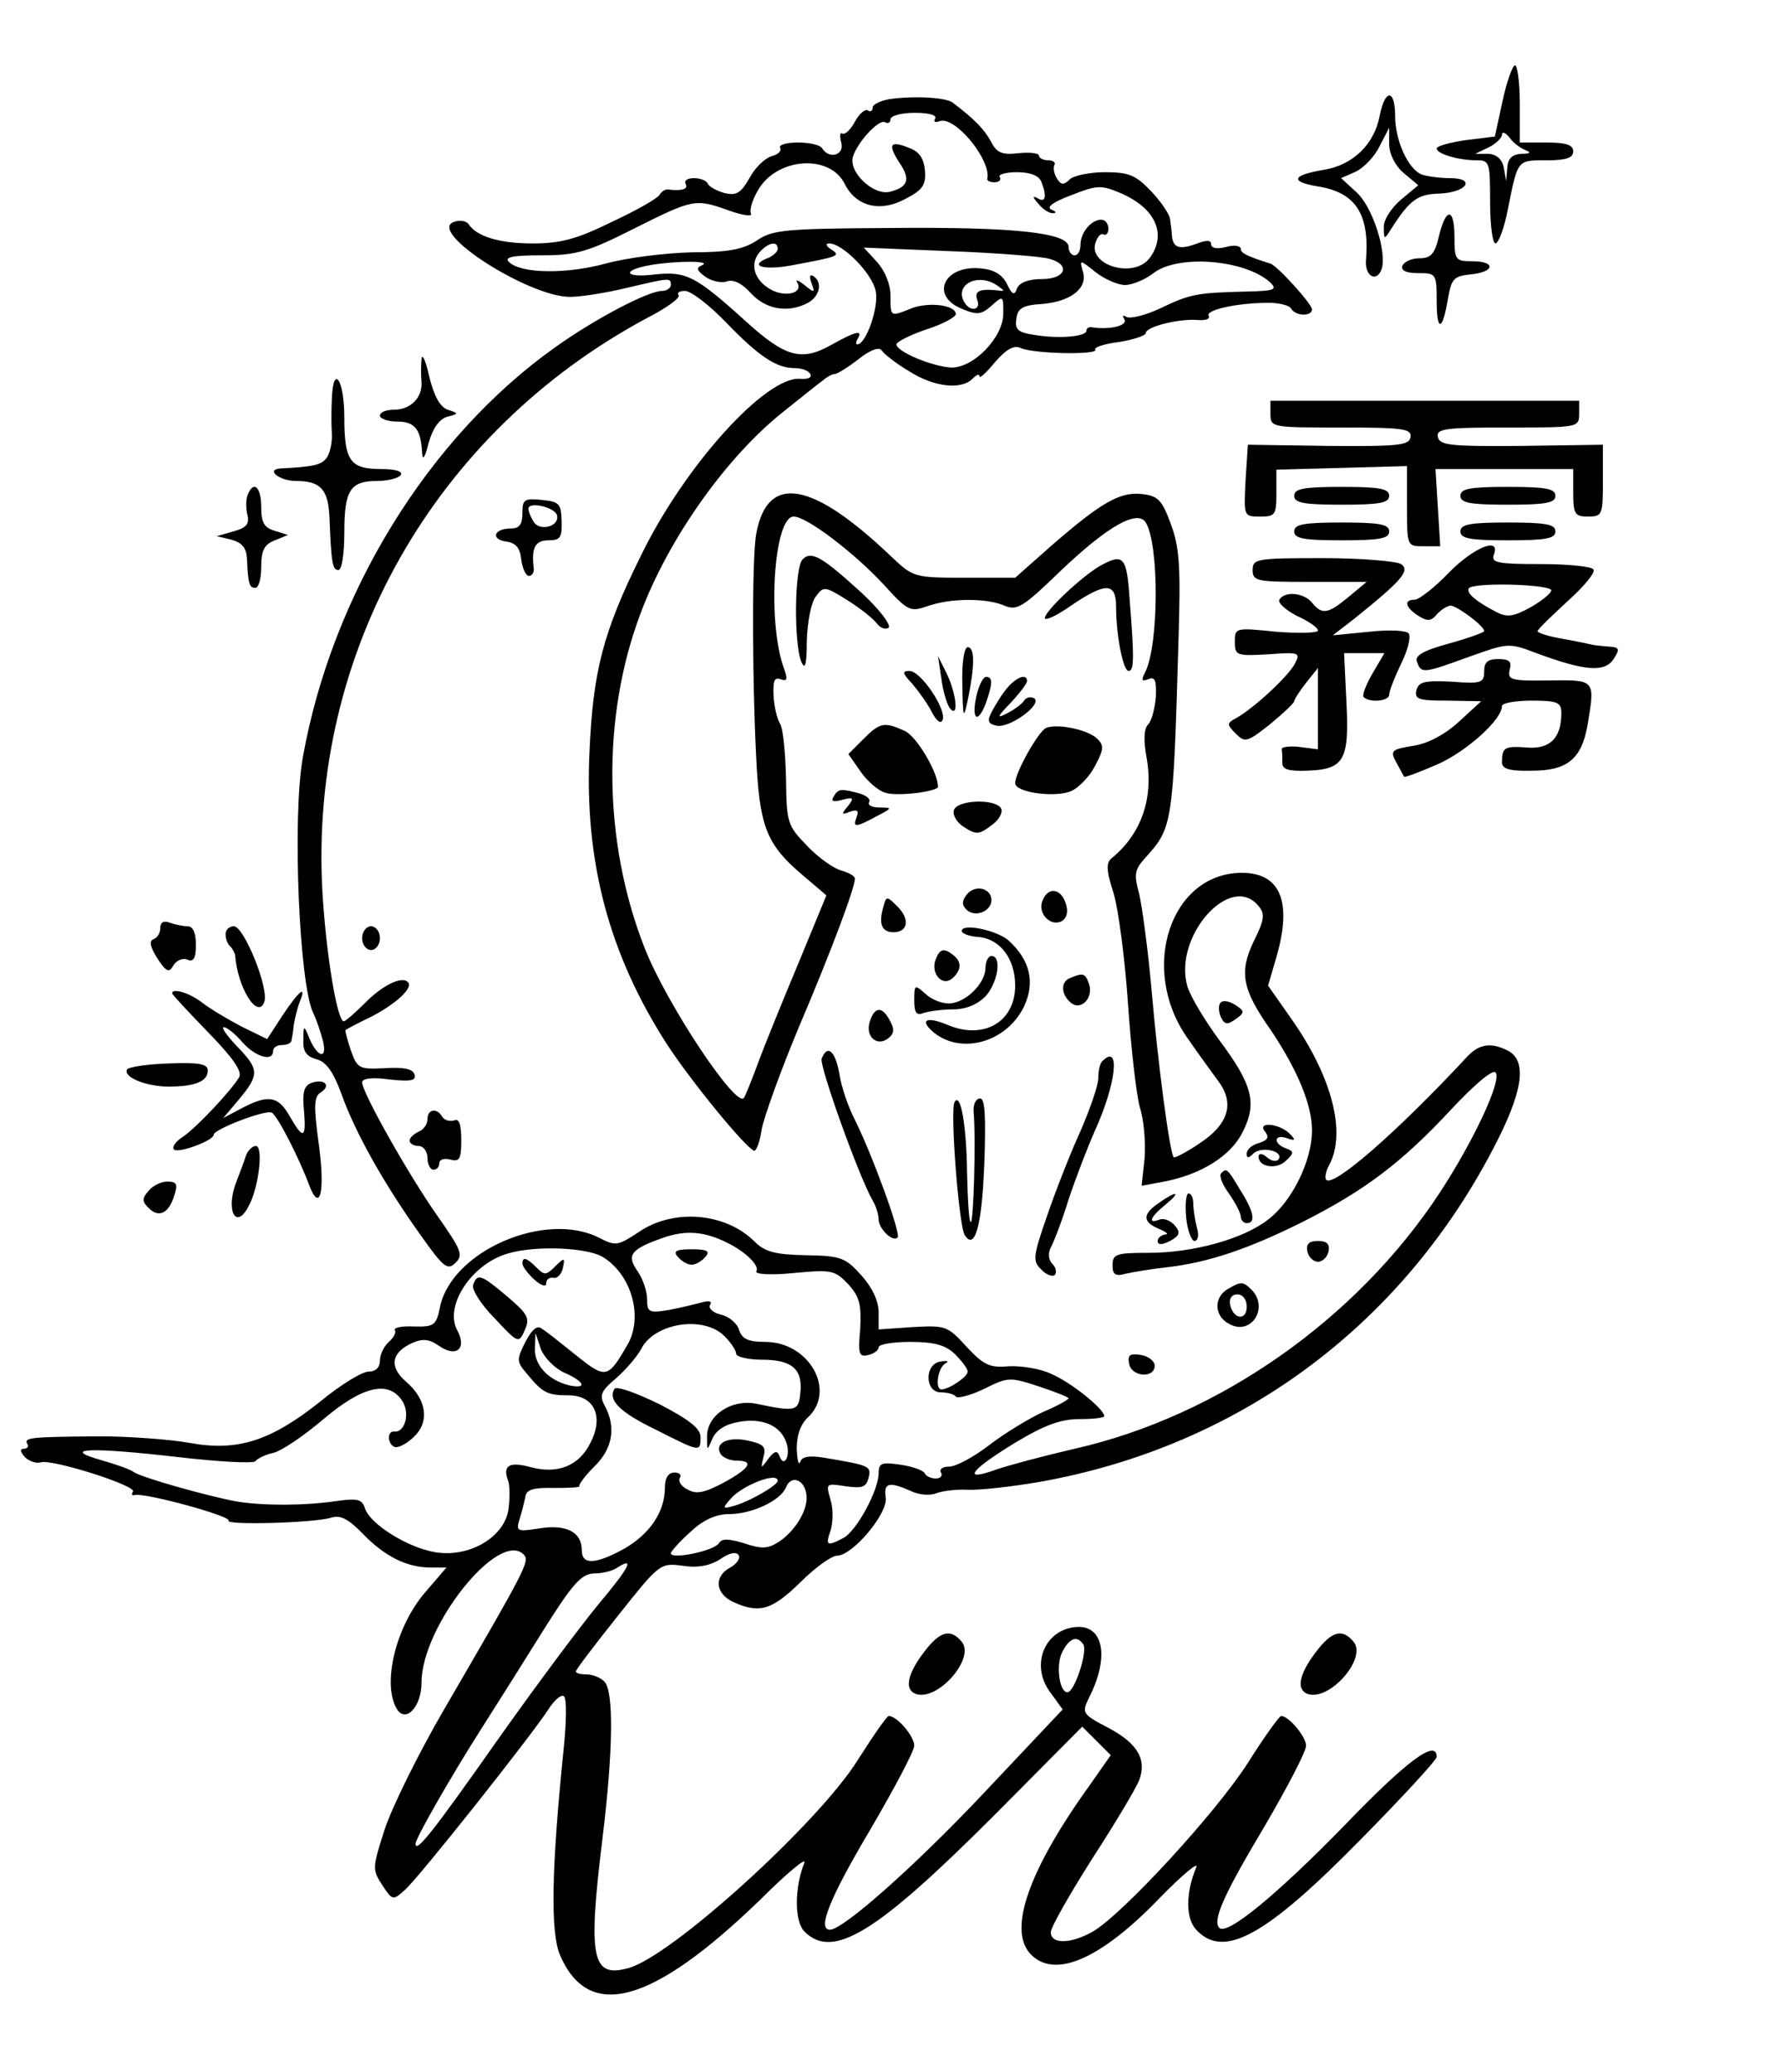 <?xml version="1.0" standalone="no"?>
<!DOCTYPE svg PUBLIC "-//W3C//DTD SVG 20010904//EN"
 "http://www.w3.org/TR/2001/REC-SVG-20010904/DTD/svg10.dtd">
<svg version="1.0" xmlns="http://www.w3.org/2000/svg"
 width="300pt" height="349pt" viewBox="0 0 300 349"
 preserveAspectRatio="xMidYMid meet">
<g transform="translate(0,349) scale(0.1,-0.1)"
fill="#000000" stroke="none">
<path d="M2531 3320 l-13 -60 -49 -6 c-27 -4 -49 -10 -49 -14 0 -9 36 -20 68
-20 21 0 22 -4 22 -70 0 -38 4 -70 9 -70 5 0 15 26 21 58 17 84 15 82 65 82
33 0 45 4 45 15 0 11 -12 15 -45 15 l-45 0 0 65 c0 36 -4 65 -8 65 -4 0 -14
-27 -21 -60z m39 -83 c10 -4 7 -6 -7 -6 -16 -1 -23 -8 -24 -23 l-2 -23 -4 23
c-3 14 -12 22 -26 23 l-22 0 23 11 c12 6 22 16 22 21 0 6 6 4 13 -5 6 -9 19
-18 27 -21z"/>
<path d="M1498 3323 c-16 -3 -28 -9 -28 -14 0 -6 -4 -8 -8 -5 -5 3 -15 -6 -22
-19 -7 -13 -16 -22 -21 -20 -4 3 -5 -4 -2 -15 6 -21 -20 -29 -32 -10 -3 6 -22
10 -41 10 -19 0 -33 -4 -30 -9 3 -5 -3 -11 -14 -14 -11 -3 -28 -19 -37 -36
-15 -26 -22 -31 -43 -26 -14 4 -26 11 -28 16 -2 5 -13 9 -23 9 -11 0 -17 -4
-14 -10 5 -9 -8 -12 -31 -9 -4 0 -10 -4 -13 -9 -3 -6 -40 -27 -81 -46 -59 -29
-86 -36 -133 -36 -56 0 -95 12 -108 33 -4 5 -15 7 -25 3 -44 -17 127 -126 196
-126 19 0 62 7 95 15 73 17 75 18 75 5 0 -5 -7 -10 -15 -10 -23 0 -113 -47
-180 -95 -214 -152 -376 -416 -425 -691 -18 -102 -6 -384 18 -431 5 -10 12
-31 16 -46 8 -33 -10 -28 -24 7 -8 20 -9 19 -9 -5 -1 -20 5 -28 22 -33 16 -4
28 -20 42 -58 23 -65 72 -152 132 -236 40 -57 47 -62 60 -49 14 13 10 22 -30
79 -48 68 -127 208 -127 225 0 7 18 9 46 5 36 -4 46 -2 42 9 -3 9 -19 12 -50
10 -43 -2 -46 -1 -57 30 -6 18 -10 33 -9 34 2 2 21 12 44 23 42 22 71 49 61
58 -10 11 -44 -6 -73 -36 -16 -16 -32 -30 -35 -30 -11 0 -30 114 -36 220 -22
401 189 773 548 965 33 17 56 34 52 38 -3 4 1 7 11 7 10 0 41 -24 69 -53 56
-58 85 -77 116 -77 11 0 23 -4 26 -10 3 -6 -4 -9 -17 -8 -58 5 -195 -147 -268
-297 -64 -129 -81 -195 -87 -330 -9 -186 33 -342 130 -493 41 -63 131 -173
147 -180 4 -1 10 15 13 36 4 21 32 99 63 173 55 129 94 234 94 249 0 5 -10 10
-23 14 -12 3 -38 21 -57 41 -34 35 -35 39 -36 114 -1 43 -5 85 -10 92 -5 8
-10 29 -11 47 -1 25 1 32 12 28 11 -4 12 0 6 17 -29 77 -18 257 16 257 22 0
102 -61 152 -115 40 -44 44 -46 73 -36 39 14 100 14 130 1 21 -9 31 -3 95 59
80 76 129 103 143 81 23 -38 22 -207 -1 -252 -7 -14 -6 -16 5 -12 12 5 14 -2
13 -30 -2 -20 -7 -40 -13 -46 -7 -7 -8 -26 -3 -54 13 -69 -8 -130 -58 -171
-10 -8 -10 -20 3 -60 8 -27 19 -111 24 -185 5 -74 14 -153 20 -175 7 -21 10
-60 8 -86 l-5 -46 38 7 c62 12 112 43 132 83 25 49 17 80 -39 155 -25 34 -49
74 -54 91 -24 84 73 193 120 135 11 -13 10 -23 -8 -59 -25 -52 -20 -81 28
-149 45 -67 70 -126 70 -170 0 -51 -34 -120 -74 -150 -42 -33 -127 -56 -201
-56 -55 0 -61 -2 -61 -21 0 -16 5 -19 23 -14 13 3 44 8 71 11 68 8 136 31 226
76 105 53 167 100 249 188 40 43 71 69 76 64 12 -12 -37 -116 -94 -203 -140
-213 -372 -376 -615 -431 -52 -12 -112 -28 -132 -35 -58 -21 -45 -2 30 44 51
31 79 41 110 41 23 0 42 2 42 5 0 12 -56 57 -89 71 -18 9 -51 14 -72 13 -32
-3 -42 2 -71 33 -32 35 -35 36 -90 33 l-58 -4 0 29 c0 19 -11 42 -29 62 -27
30 -34 33 -94 34 -52 1 -69 6 -86 23 -49 49 -137 56 -195 16 -35 -23 -39 -24
-66 -10 -91 47 -250 -22 -269 -117 -6 -30 -10 -33 -44 -32 -20 1 -34 -2 -32
-6 3 -4 -2 -13 -10 -20 -8 -7 -15 -21 -15 -31 0 -12 -7 -19 -19 -19 -11 0 -47
-22 -81 -50 -84 -67 -140 -85 -221 -70 -34 6 -103 11 -153 11 -115 -1 -126 -2
-120 -13 3 -4 0 -8 -6 -8 -7 0 -6 -5 2 -14 7 -7 19 -11 26 -9 17 7 162 -39
156 -49 -3 -5 -2 -7 3 -6 14 5 162 -35 158 -43 -6 -8 144 -4 173 5 15 5 29 -2
54 -28 37 -38 74 -56 114 -56 l26 0 -36 -42 c-50 -58 -73 -156 -47 -197 15
-23 41 5 41 45 0 95 130 258 172 216 11 -11 5 -22 -134 -261 -43 -74 -88 -165
-100 -202 -21 -65 -21 -68 -4 -94 17 -26 18 -26 38 -8 23 20 215 262 243 306
10 15 21 24 25 20 5 -4 4 -46 -1 -93 -20 -197 -22 -303 -6 -342 48 -113 155
-84 337 92 45 45 79 73 75 63 -17 -42 -17 -99 0 -116 48 -48 121 -3 319 195
l149 150 24 -24 24 -24 -35 -50 c-103 -143 -138 -243 -101 -284 40 -44 118
-11 219 94 38 39 66 62 61 51 -18 -43 -18 -86 0 -105 46 -50 117 -11 277 152
71 72 128 134 128 139 0 31 -50 -6 -155 -115 -114 -117 -198 -186 -211 -173
-12 12 6 54 76 171 38 65 70 126 70 136 0 15 -29 50 -42 50 -3 0 -29 -36 -56
-79 -53 -83 -210 -254 -261 -284 -37 -21 -71 -22 -71 -1 0 8 32 64 70 124 39
60 74 119 79 132 13 35 -3 62 -52 88 -44 23 -45 25 -33 50 34 66 26 120 -17
120 -56 -1 -83 -63 -48 -110 l21 -29 -133 -141 c-117 -124 -237 -230 -259
-230 -22 0 0 54 67 167 41 70 75 134 75 143 0 16 -29 50 -43 50 -3 0 -26 -33
-52 -74 -66 -106 -317 -334 -388 -351 -60 -16 -67 17 -42 220 18 148 19 247 3
263 -7 7 -20 12 -30 12 -10 0 -18 2 -18 5 0 3 32 45 71 94 70 88 71 89 109 84
25 -4 46 0 63 11 16 11 27 13 31 7 4 -5 -3 -15 -14 -21 -28 -15 -25 -44 5 -58
44 -20 65 -14 113 33 25 25 53 45 62 45 26 0 86 71 82 98 -4 25 6 27 42 11 14
-7 33 -8 43 -4 10 4 34 7 53 6 19 -1 73 5 120 13 334 59 608 260 765 561 50
95 58 147 26 165 -29 15 -49 12 -69 -9 -119 -128 -226 -221 -238 -208 -3 3 -1
14 5 25 29 54 5 148 -63 245 l-40 57 14 48 c27 93 7 142 -58 142 -120 0 -174
-161 -92 -278 18 -26 42 -59 53 -74 27 -37 16 -72 -33 -104 -22 -15 -42 -25
-43 -23 -7 9 -27 162 -37 279 -6 69 -16 142 -21 164 -9 33 -8 41 9 60 47 52
48 53 57 364 4 128 2 160 -13 200 -15 41 -22 47 -49 50 -37 4 -69 -15 -152
-87 l-61 -54 -86 0 c-84 0 -86 1 -122 35 -134 128 -209 141 -228 40 -8 -40 -7
-267 1 -400 6 -96 19 -127 76 -175 l41 -35 -47 -114 c-26 -62 -57 -138 -68
-168 -11 -30 -22 -57 -24 -59 -13 -18 -130 158 -167 252 -70 178 -73 389 -7
564 47 126 145 264 241 340 30 24 60 48 67 53 7 6 15 10 19 10 4 0 22 11 40
25 20 16 35 21 39 15 4 -6 24 -22 46 -35 42 -27 88 -32 107 -13 7 7 12 9 12 4
0 -4 12 7 26 24 19 22 32 29 43 24 21 -10 131 -12 126 -3 -3 4 15 10 40 13 25
4 45 11 45 15 0 11 58 25 88 22 13 -1 21 2 18 7 -6 10 48 22 101 22 17 0 35
-4 38 -10 8 -13 35 -13 35 -1 0 9 -59 74 -70 77 -41 13 -50 18 -50 25 0 5 -11
7 -25 3 -15 -4 -25 -2 -25 5 0 7 -8 7 -26 0 -28 -10 -38 -6 -40 14 0 7 -2 19
-3 27 0 8 -15 30 -32 48 -26 27 -37 32 -78 32 -26 0 -53 -6 -59 -12 -10 -10
-15 -10 -22 2 -5 8 -6 18 -4 22 3 4 -2 8 -10 8 -9 0 -16 4 -16 8 0 4 -15 6
-34 4 -28 -3 -37 0 -47 20 -11 20 -27 37 -64 65 -11 9 -66 12 -107 6z m77 -33
c-3 -5 0 -7 8 -4 26 9 87 -66 80 -97 -1 -3 4 -6 12 -6 8 0 12 4 9 9 -3 4 10 8
29 8 23 0 37 -6 41 -16 10 -25 7 -36 -6 -28 -9 5 -9 2 1 -9 7 -9 19 -17 25
-16 6 0 5 3 -3 6 -9 4 3 13 33 24 43 17 50 18 83 4 59 -25 79 -69 50 -109 -27
-37 -107 -12 -91 27 3 9 9 15 13 12 4 -2 8 2 8 10 0 8 -5 15 -12 15 -17 0 -35
-22 -35 -42 0 -10 -4 -18 -10 -18 -5 0 -10 6 -10 14 0 24 -91 34 -300 32 -177
-1 -199 -3 -225 -21 -23 -15 -48 -20 -110 -20 -44 -1 -109 -9 -145 -19 -67
-18 -143 -17 -163 3 -8 8 7 11 55 11 58 0 77 5 156 45 100 50 103 51 161 30
23 -8 39 -10 36 -5 -3 6 2 23 12 40 32 55 121 61 146 10 19 -38 60 -48 102
-25 29 15 35 23 33 48 -2 21 -10 32 -27 38 -32 13 -36 6 -16 -25 19 -28 15
-41 -16 -49 -28 -7 -71 34 -62 60 9 26 44 63 54 57 5 -3 9 0 9 5 0 6 18 11 41
11 24 0 38 -4 34 -10z m-265 -219 c0 -5 -7 -11 -15 -15 -35 -13 -11 -22 38
-13 80 15 84 16 67 27 -9 6 -10 10 -3 10 22 0 72 -50 78 -80 6 -26 -16 -90
-31 -90 -3 0 -2 5 1 10 9 15 -4 12 -45 -11 -50 -28 -77 -21 -145 41 -83 75
-99 83 -150 78 -54 -7 -60 7 -7 16 44 7 103 7 84 -1 -10 -4 -8 -9 6 -19 11 -8
28 -11 36 -8 11 4 26 -3 41 -20 25 -27 62 -34 96 -16 20 11 25 35 9 45 -6 4
-7 -1 -3 -12 6 -16 5 -17 -12 -3 -10 8 -16 10 -12 4 11 -19 -24 -26 -49 -9
-26 17 -31 44 -12 63 14 14 28 16 28 3z m458 -17 c36 -10 27 -34 -13 -34 -23
0 -38 -6 -42 -16 -4 -12 -8 -11 -17 8 -8 16 -22 24 -44 26 -62 6 -86 -46 -32
-68 26 -11 33 -10 50 5 20 18 20 17 20 -13 0 -40 -50 -92 -88 -91 -33 2 -92
27 -92 39 0 4 23 16 50 25 28 9 50 21 50 26 0 15 -44 21 -74 10 -37 -15 -36
-15 -36 21 0 19 -9 41 -22 56 l-23 25 145 -6 c80 -3 155 -9 168 -13z m127 -44
c12 0 34 9 48 20 41 32 155 23 197 -16 12 -12 6 -14 -40 -15 -83 -2 -95 -4
-145 -28 -25 -12 -51 -18 -57 -15 -7 4 -8 3 -4 -4 6 -11 -27 -18 -56 -13 -5 0
-8 -2 -8 -6 0 -10 -47 -14 -88 -7 -27 4 -33 9 -30 27 2 18 11 23 43 25 49 4
78 27 69 55 -6 20 -5 20 21 -1 15 -12 38 -22 50 -22z m-215 -1 c13 -9 13 -10
0 -8 -30 3 -39 -1 -34 -16 7 -17 -11 -21 -21 -5 -19 30 22 52 55 29z m-455
-1612 c31 -15 55 -39 49 -48 -3 -5 24 -7 63 -3 64 6 69 5 92 -19 19 -21 22
-34 20 -75 -4 -43 -2 -48 14 -44 9 2 17 8 17 13 0 5 24 9 53 9 40 0 59 -5 75
-20 12 -12 22 -25 22 -30 0 -9 -32 -30 -44 -30 -12 0 -6 38 7 44 6 3 3 5 -8 3
-28 -3 -28 -52 0 -52 11 0 22 -3 25 -7 3 -4 25 2 48 13 40 20 43 20 92 4 27
-9 50 -18 50 -20 0 -2 -19 -13 -43 -23 -24 -11 -65 -36 -91 -56 -26 -20 -56
-36 -67 -36 -11 0 -17 -4 -14 -10 3 -5 0 -10 -9 -10 -8 0 -16 4 -18 8 -1 5
-20 12 -40 15 -33 5 -38 3 -38 -14 0 -29 -37 -97 -59 -109 -28 -15 -31 -13
-22 12 4 13 5 36 0 52 -8 28 -8 28 25 23 28 -4 35 -2 39 14 5 20 2 21 -75 34
-25 4 -37 2 -40 -7 -3 -7 -5 3 -6 22 0 22 6 41 19 53 48 45 2 127 -72 127 -29
0 -39 5 -44 20 -3 11 -17 23 -31 26 -13 3 -21 11 -18 16 4 6 -1 8 -12 5 -11
-3 -36 -9 -56 -13 -35 -6 -38 -4 -38 18 0 13 -7 34 -16 47 -19 27 -12 37 42
56 39 14 71 11 109 -8z m-208 -25 c47 -30 66 -99 41 -145 -34 -59 -37 -60 -87
-20 -25 20 -51 41 -58 45 -8 7 -17 -1 -28 -22 -15 -30 -15 -33 2 -53 27 -33
35 -37 71 -37 43 0 60 -36 36 -81 -19 -38 -55 -52 -100 -40 -36 10 -48 3 -38
-23 3 -9 3 -32 0 -51 -9 -46 -68 -79 -124 -69 -46 8 -108 47 -117 73 -5 16
-12 18 -48 13 -54 -8 -123 -8 -167 -1 -50 9 -163 41 -175 50 -5 4 -30 13 -55
20 -70 20 -17 22 130 5 69 -8 127 -11 130 -7 3 4 16 11 30 14 14 3 52 29 85
57 66 56 110 66 133 30 13 -21 4 -53 -14 -51 -13 1 -11 -22 1 -26 6 -2 21 6
32 17 27 25 22 63 -13 93 -29 25 -25 49 10 65 18 8 29 7 46 -5 29 -20 47 -4
30 27 -22 41 25 112 86 129 47 14 136 10 161 -7z m203 -132 c11 -11 20 -24 20
-30 0 -5 20 -10 44 -10 50 0 69 -16 64 -57 -3 -30 -8 -31 -75 -17 -41 8 -83
-20 -82 -56 0 -24 0 -24 9 -3 6 14 21 24 43 28 41 8 73 -6 82 -36 7 -22 -5
-42 -12 -21 -4 10 -9 8 -19 -5 -12 -17 -13 -17 -8 3 5 18 0 22 -27 28 -34 7
-56 -5 -45 -23 4 -6 16 -11 27 -11 30 0 22 -13 -22 -37 -32 -17 -46 -20 -60
-12 -11 5 -17 14 -14 20 4 5 -1 9 -9 9 -10 0 -16 -9 -16 -25 0 -41 -25 -78
-68 -103 -49 -27 -72 -28 -72 -3 0 31 -26 44 -71 37 -38 -6 -40 -5 -34 15 4
12 8 29 10 38 1 12 13 16 49 15 25 0 44 1 42 3 -2 2 9 17 25 33 31 30 37 66
18 102 -10 18 -7 25 19 47 16 14 35 36 42 49 22 44 105 57 140 22z m-269 -62
c34 -15 39 -28 7 -21 -35 9 -58 34 -57 62 l1 26 9 -27 c6 -15 24 -33 40 -40z
m359 -182 c0 -7 -44 -33 -70 -41 -23 -7 -24 -6 -10 10 19 23 80 47 80 31z m48
-21 c5 -24 -16 -61 -45 -81 -20 -13 -30 -13 -60 -3 -27 8 -37 8 -42 0 -8 -13
-81 -28 -81 -17 0 3 15 20 33 36 21 20 43 30 65 30 39 0 87 23 96 45 8 21 30
14 34 -10z m-350 -187 c-29 -35 -106 -138 -171 -230 -109 -155 -137 -190 -137
-173 0 9 60 114 113 197 23 36 69 109 102 162 49 78 64 95 85 96 14 0 32 4 40
10 30 19 20 0 -32 -62z m817 -68 c7 -12 -15 -80 -27 -80 -14 0 -20 48 -8 69
12 23 25 27 35 11z"/>
<path d="M1142 1373 c6 -7 16 -13 23 -13 7 0 17 6 23 13 9 10 3 13 -23 13 -26
0 -32 -3 -23 -13z"/>
<path d="M880 1362 c0 -5 9 -17 20 -27 11 -10 20 -13 20 -7 0 7 5 11 12 10 6
-2 14 6 16 16 4 18 3 19 -13 3 -15 -15 -18 -15 -31 -2 -17 17 -24 19 -24 7z"/>
<path d="M797 1326 c-3 -7 13 -33 36 -56 40 -43 41 -43 51 -20 9 20 5 27 -29
56 -45 38 -51 40 -58 20z"/>
<path d="M1035 1151 c-11 -19 8 -39 70 -69 75 -38 75 -38 75 -12 0 14 -19 29
-69 55 -39 19 -72 31 -76 26z"/>
<path d="M2324 3295 c-9 -48 -45 -83 -94 -91 -54 -9 -58 -20 -10 -28 63 -10
87 -46 81 -123 -3 -27 17 -40 26 -17 10 28 -15 107 -43 131 l-25 23 25 11 c14
7 32 26 40 43 l16 31 0 -28 c0 -16 10 -36 24 -48 l25 -21 -30 -25 c-16 -14
-29 -34 -28 -46 0 -21 1 -21 12 -3 32 50 45 59 82 60 46 2 62 26 17 26 -17 0
-38 3 -47 6 -23 9 -45 57 -45 99 0 45 -17 46 -26 0z"/>
<path d="M2424 3093 c-7 -31 -14 -38 -33 -38 -14 0 -26 -6 -29 -13 -2 -8 7
-12 27 -12 30 0 31 -1 31 -47 0 -53 10 -51 19 4 6 34 10 38 39 41 40 4 42 22
2 22 -28 0 -30 2 -30 40 0 50 -14 52 -26 3z"/>
<path d="M710 2885 c-1 -11 -1 -28 0 -38 2 -26 -18 -47 -46 -47 -13 0 -24 -4
-24 -10 0 -5 13 -10 29 -10 30 0 40 -13 42 -53 1 -14 5 -7 11 17 7 25 18 40
31 44 20 5 20 6 1 12 -13 5 -23 23 -31 56 -6 27 -12 40 -13 29z"/>
<path d="M559 2818 c-1 -18 -1 -44 0 -58 1 -14 -3 -32 -8 -40 -9 -13 -21 -16
-79 -19 -25 -2 -1 -21 26 -21 42 0 55 -14 57 -62 3 -76 5 -88 15 -88 6 0 10
28 10 63 0 72 10 87 56 87 18 0 36 5 39 10 4 6 -9 10 -32 10 -53 0 -63 13 -63
87 0 64 -19 91 -21 31z"/>
<path d="M2140 2793 c0 -23 2 -23 119 -23 104 0 119 -2 117 -16 -2 -14 -20
-16 -138 -15 l-136 2 -4 -61 c-3 -60 -3 -60 25 -60 25 0 27 3 27 39 l0 40 110
3 110 3 0 -67 c0 -68 0 -68 28 -68 l28 0 -4 65 -4 65 116 0 116 0 0 -40 c0
-36 3 -40 25 -40 24 0 25 3 25 60 l0 61 -137 -2 c-120 -1 -138 1 -141 15 -3
14 12 16 117 16 119 0 121 0 121 23 l0 22 -260 0 -260 0 0 -22z"/>
<path d="M417 2656 c-3 -8 -3 -23 0 -34 3 -15 -2 -21 -24 -27 l-28 -8 25 -6
c18 -5 25 -14 26 -32 2 -43 4 -49 14 -49 6 0 10 16 10 35 0 28 5 38 23 45 l22
9 -22 7 c-18 5 -23 14 -23 40 0 34 -13 46 -23 20z"/>
<path d="M2180 2655 c0 -12 16 -15 80 -15 64 0 80 3 80 15 0 12 -16 15 -80 15
-64 0 -80 -3 -80 -15z"/>
<path d="M2460 2655 c0 -12 16 -15 80 -15 64 0 80 3 80 15 0 12 -16 15 -80 15
-64 0 -80 -3 -80 -15z"/>
<path d="M880 2626 c0 -19 -5 -26 -19 -26 -29 0 -35 -18 -9 -22 17 -2 24 -11
26 -30 2 -16 8 -28 13 -28 5 0 9 6 8 13 -4 34 2 47 25 47 20 0 23 5 22 33 -1
29 -4 32 -33 35 -30 3 -33 1 -33 -22z m58 -3 c6 -19 -28 -29 -39 -12 -5 8 -9
18 -9 22 0 13 43 3 48 -10z"/>
<path d="M2180 2595 c0 -12 16 -15 80 -15 64 0 80 3 80 15 0 12 -16 15 -80 15
-64 0 -80 -3 -80 -15z"/>
<path d="M2460 2595 c0 -12 16 -15 80 -15 64 0 80 3 80 15 0 12 -16 15 -80 15
-64 0 -80 -3 -80 -15z"/>
<path d="M2440 2525 c-24 -25 -50 -45 -57 -45 -19 0 -16 -13 6 -27 15 -10 22
-9 31 2 7 8 18 15 24 15 11 -1 56 -34 56 -43 0 -2 -27 -12 -60 -21 -44 -12
-58 -21 -53 -31 7 -20 11 -19 88 9 65 23 66 24 113 6 81 -30 115 -33 130 -10
11 17 10 20 -8 21 -11 1 -23 2 -27 3 -5 1 -27 6 -50 10 -24 4 -43 10 -43 13 0
3 23 25 50 50 28 25 48 49 44 54 -3 5 -43 9 -89 9 -71 0 -83 2 -79 15 13 32
-33 14 -76 -30z m173 -30 c-2 -6 -19 -19 -37 -29 -28 -15 -38 -16 -57 -6 -34
18 -49 31 -45 39 7 11 144 7 139 -4z"/>
<path d="M1352 2548 c-14 -14 -15 -143 -2 -173 6 -14 9 -5 9 36 1 30 7 64 15
74 13 18 15 18 52 -5 21 -13 44 -31 51 -40 6 -8 15 -11 20 -7 4 5 -16 31 -45
58 -67 61 -85 72 -100 57z"/>
<path d="M1853 2537 c-31 -18 -93 -76 -93 -88 0 -5 20 4 44 21 59 40 76 39 76
-2 0 -49 12 -108 21 -108 9 0 10 18 2 118 -5 75 -10 81 -50 59z"/>
<path d="M2110 2530 c0 -19 7 -20 96 -20 l96 0 -30 -25 c-35 -29 -45 -31 -62
-10 -14 17 -46 20 -55 5 -3 -5 10 -17 29 -27 20 -9 36 -20 36 -25 0 -4 -31 -5
-70 -2 -69 7 -70 7 -70 -17 0 -23 3 -24 56 -21 53 4 55 3 45 -16 -11 -21 -68
-74 -98 -91 -17 -9 -17 -11 -1 -27 15 -15 19 -14 57 16 23 19 41 36 41 39 0 3
9 17 20 31 l20 25 0 -68 0 -69 -31 4 c-17 2 -31 0 -30 -4 1 -5 1 -15 1 -23 0
-11 11 -14 41 -13 63 2 72 17 67 115 l-4 83 34 0 34 0 -20 -34 c-11 -19 -18
-37 -15 -40 10 -10 43 -7 43 4 0 6 9 29 20 52 11 22 17 45 13 51 -3 5 -31 7
-67 3 l-61 -6 35 27 c81 65 96 82 80 93 -8 5 -68 10 -132 10 -111 0 -118 -1
-118 -20z"/>
<path d="M1621 2338 c1 -60 2 -61 10 -23 11 55 11 85 -1 85 -6 0 -10 -27 -9
-62z"/>
<path d="M1586 2345 c3 -22 10 -44 15 -49 14 -15 10 25 -6 59 l-15 30 6 -40z"/>
<path d="M2500 2359 c0 -19 -5 -21 -55 -17 -45 2 -55 0 -59 -14 -4 -16 4 -18
52 -18 l57 -1 -37 -34 c-24 -22 -52 -37 -77 -41 -37 -6 -40 -8 -29 -28 6 -11
12 -22 13 -24 1 -2 27 8 57 21 49 22 108 75 108 98 0 5 23 9 50 9 44 0 50 -3
50 -21 0 -42 -19 -61 -58 -58 -38 3 -42 0 -42 -25 0 -11 13 -15 51 -14 59 0
83 20 93 76 13 78 14 77 -65 76 -64 -1 -70 1 -66 18 4 14 -1 18 -19 18 -18 0
-24 -5 -24 -21z"/>
<path d="M1537 2338 c11 -13 26 -34 33 -48 8 -15 15 -20 18 -12 6 18 -37 82
-56 82 -13 0 -12 -4 5 -22z"/>
<path d="M1645 2319 c-9 -39 1 -50 15 -15 12 34 13 46 1 46 -5 0 -12 -14 -16
-31z"/>
<path d="M1698 2333 c-9 -10 -20 -28 -26 -39 -10 -18 -8 -23 6 -26 21 -6 79
36 64 46 -6 3 -13 2 -17 -4 -3 -5 -16 -15 -28 -21 -19 -10 -18 -7 6 18 15 16
27 32 27 36 0 13 -17 7 -32 -10z"/>
<path d="M1454 2245 l-25 -25 21 -30 c11 -16 30 -32 41 -35 20 -7 89 2 89 10
0 24 -36 85 -56 94 -35 16 -42 14 -70 -14z"/>
<path d="M1762 2264 c-13 -6 -52 -75 -52 -93 0 -16 69 -25 95 -13 13 6 31 25
40 43 14 26 15 34 3 45 -15 15 -67 26 -86 18z"/>
<path d="M1404 2148 c-5 -8 0 -9 15 -5 19 5 20 3 9 -11 -11 -13 -11 -15 4 -9
12 4 15 2 11 -9 -7 -18 -2 -18 33 1 27 14 28 15 6 15 -13 0 -21 4 -18 9 3 5
-4 11 -17 15 -31 8 -35 8 -43 -6z"/>
<path d="M1607 2126 c-3 -8 4 -21 17 -29 20 -13 25 -13 46 3 13 9 20 22 16 29
-10 16 -73 14 -79 -3z"/>
<path d="M1629 1984 c-9 -11 -9 -18 -1 -26 14 -14 42 -3 42 16 0 20 -27 27
-41 10z"/>
<path d="M1756 1973 c-9 -21 14 -45 33 -34 8 5 11 16 6 30 -8 25 -30 28 -39 4z"/>
<path d="M1487 1959 c-7 -26 -1 -39 18 -39 24 0 28 21 8 42 -20 20 -20 20 -26
-3z"/>
<path d="M270 1927 c0 -8 -5 -17 -12 -19 -7 -3 -5 -13 7 -32 15 -23 20 -25 27
-12 5 8 15 13 23 10 11 -5 15 2 15 25 0 20 -5 31 -14 31 -8 0 -21 3 -30 6 -10
4 -16 1 -16 -9z"/>
<path d="M380 1917 c0 -8 3 -17 8 -21 4 -4 7 -11 8 -14 4 -56 38 -109 49 -80
9 22 -34 128 -51 128 -8 0 -14 -6 -14 -13z"/>
<path d="M610 1910 c0 -11 7 -20 15 -20 8 0 15 9 15 20 0 11 -7 20 -15 20 -8
0 -15 -9 -15 -20z"/>
<path d="M1620 1922 c0 -4 12 -9 28 -10 36 -3 62 -36 62 -82 0 -61 -53 -92
-114 -66 -36 15 -48 8 -23 -13 47 -38 123 -16 152 44 19 41 10 78 -26 111 -19
17 -79 30 -79 16z"/>
<path d="M1576 1874 c-9 -24 12 -47 29 -31 15 14 15 28 0 39 -15 12 -22 10
-29 -8z"/>
<path d="M1660 1860 c0 -26 -34 -60 -62 -60 -12 0 -30 7 -40 17 -17 15 -18 15
-18 -12 0 -21 4 -26 16 -21 9 3 31 6 49 6 22 0 41 8 55 22 21 23 28 68 10 68
-5 0 -10 -9 -10 -20z"/>
<path d="M1803 1843 c-17 -6 -16 -28 1 -42 17 -14 39 9 30 33 -6 17 -10 18
-31 9z"/>
<path d="M290 1817 c0 -2 27 -31 60 -65 42 -43 58 -66 53 -76 -13 -22 -69 -82
-94 -100 -13 -8 -20 -18 -16 -22 7 -7 67 15 67 25 0 9 88 43 98 37 10 -6 46
-77 62 -120 19 -51 28 -14 17 67 -9 65 -8 80 3 87 19 12 6 24 -16 16 -12 -5
-15 -16 -12 -46 4 -48 -1 -50 -24 -10 -19 34 -36 37 -80 14 l-32 -17 27 32
c34 41 34 50 -4 89 -17 18 -27 32 -22 32 5 0 19 -11 31 -25 22 -25 52 -34 52
-15 0 6 7 10 15 10 8 0 16 3 16 8 1 4 3 16 4 27 2 11 6 28 10 38 12 29 -1 19
-29 -23 l-26 -40 -43 21 c-23 12 -53 30 -66 40 -20 16 -51 26 -51 16z"/>
<path d="M2055 1800 c-3 -5 -2 -16 2 -24 6 -12 11 -12 25 -2 15 11 15 13 -2
24 -12 7 -21 8 -25 2z"/>
<path d="M1465 1769 c-8 -25 13 -43 32 -27 9 7 10 15 2 29 -13 25 -26 24 -34
-2z"/>
<path d="M1384 1707 c-4 -12 62 -197 86 -239 6 -10 10 -24 10 -32 0 -15 24
-39 32 -30 6 6 -43 140 -72 198 -11 21 -23 56 -26 77 -7 39 -20 51 -30 26z"/>
<path d="M1857 1703 c-4 -3 -7 -16 -7 -29 0 -12 -14 -52 -30 -89 -17 -37 -42
-101 -56 -142 -24 -69 -25 -77 -10 -91 8 -9 19 -13 23 -9 3 4 2 12 -4 18 -7 7
-8 18 -3 28 5 9 19 45 30 81 12 36 32 88 44 115 36 79 44 149 13 118z"/>
<path d="M214 1689 c-7 -13 32 -29 70 -29 45 0 66 9 66 27 0 11 -14 14 -65 12
-36 -1 -68 -6 -71 -10z"/>
<path d="M1608 1634 c-8 -12 7 -208 17 -224 17 -27 29 15 33 120 3 81 1 110
-7 110 -7 0 -12 -10 -11 -22 4 -46 0 -191 -5 -186 -3 2 -5 39 -6 82 -1 82 -11
137 -21 120z"/>
<path d="M720 1605 c0 -9 -7 -18 -15 -21 -8 -4 -15 -10 -15 -15 0 -5 7 -9 15
-9 8 0 15 -9 15 -20 0 -11 5 -20 10 -20 6 0 10 5 10 11 0 6 8 9 19 6 15 -4 18
1 18 33 0 27 -4 37 -12 33 -7 -2 -16 0 -20 6 -9 16 -25 13 -25 -4z"/>
<path d="M2131 1584 c7 -9 5 -14 -10 -19 -12 -3 -21 -11 -21 -18 0 -8 3 -8 11
0 13 13 51 5 43 -9 -3 -5 -12 -4 -20 3 -8 7 -14 7 -14 1 0 -18 31 -22 46 -7
14 13 14 16 0 21 -22 8 -20 25 2 17 14 -5 15 -3 5 7 -17 18 -57 22 -42 4z"/>
<path d="M414 1543 c-3 -10 -10 -28 -15 -41 -20 -49 -2 -86 20 -43 17 31 25
101 12 101 -6 0 -14 -8 -17 -17z"/>
<path d="M2057 1514 c-4 -4 2 -19 13 -34 11 -16 20 -33 20 -39 0 -6 5 -11 10
-11 16 0 12 20 -11 56 -22 37 -23 37 -32 28z"/>
<path d="M250 1484 c-11 -12 -11 -18 1 -29 17 -17 34 -8 43 23 6 18 3 22 -12
22 -11 0 -25 -7 -32 -16z"/>
<path d="M1952 1464 c-28 -19 -28 -32 1 -44 12 -5 16 -9 10 -9 -7 -1 -13 -6
-13 -11 0 -7 7 -7 21 0 16 9 18 14 8 26 -7 8 -18 13 -26 10 -20 -8 -16 4 10
25 27 22 20 25 -11 3z"/>
<path d="M1998 1440 c2 -22 9 -40 14 -40 6 0 8 10 4 23 -3 12 -6 30 -6 40 0 9
-3 17 -8 17 -4 0 -6 -18 -4 -40z"/>
<path d="M2202 1383 c2 -10 10 -18 18 -18 8 0 16 8 18 18 2 12 -3 17 -18 17
-15 0 -20 -5 -18 -17z"/>
<path d="M2068 1319 c-24 -14 -23 -46 3 -59 37 -20 67 28 37 58 -14 14 -18 14
-40 1z m32 -30 c0 -24 -23 -21 -28 4 -2 10 3 17 12 17 10 0 16 -9 16 -21z"/>
<path d="M1902 1193 c4 -22 43 -25 43 -3 0 8 -11 16 -23 18 -19 3 -23 0 -20
-15z"/>
<path d="M1556 707 c-28 -37 -33 -63 -13 -70 37 -12 100 60 77 88 -19 23 -37
18 -64 -18z"/>
<path d="M2216 707 c-28 -37 -33 -63 -13 -70 37 -12 100 60 77 88 -19 23 -37
18 -64 -18z"/>
</g>
</svg>
